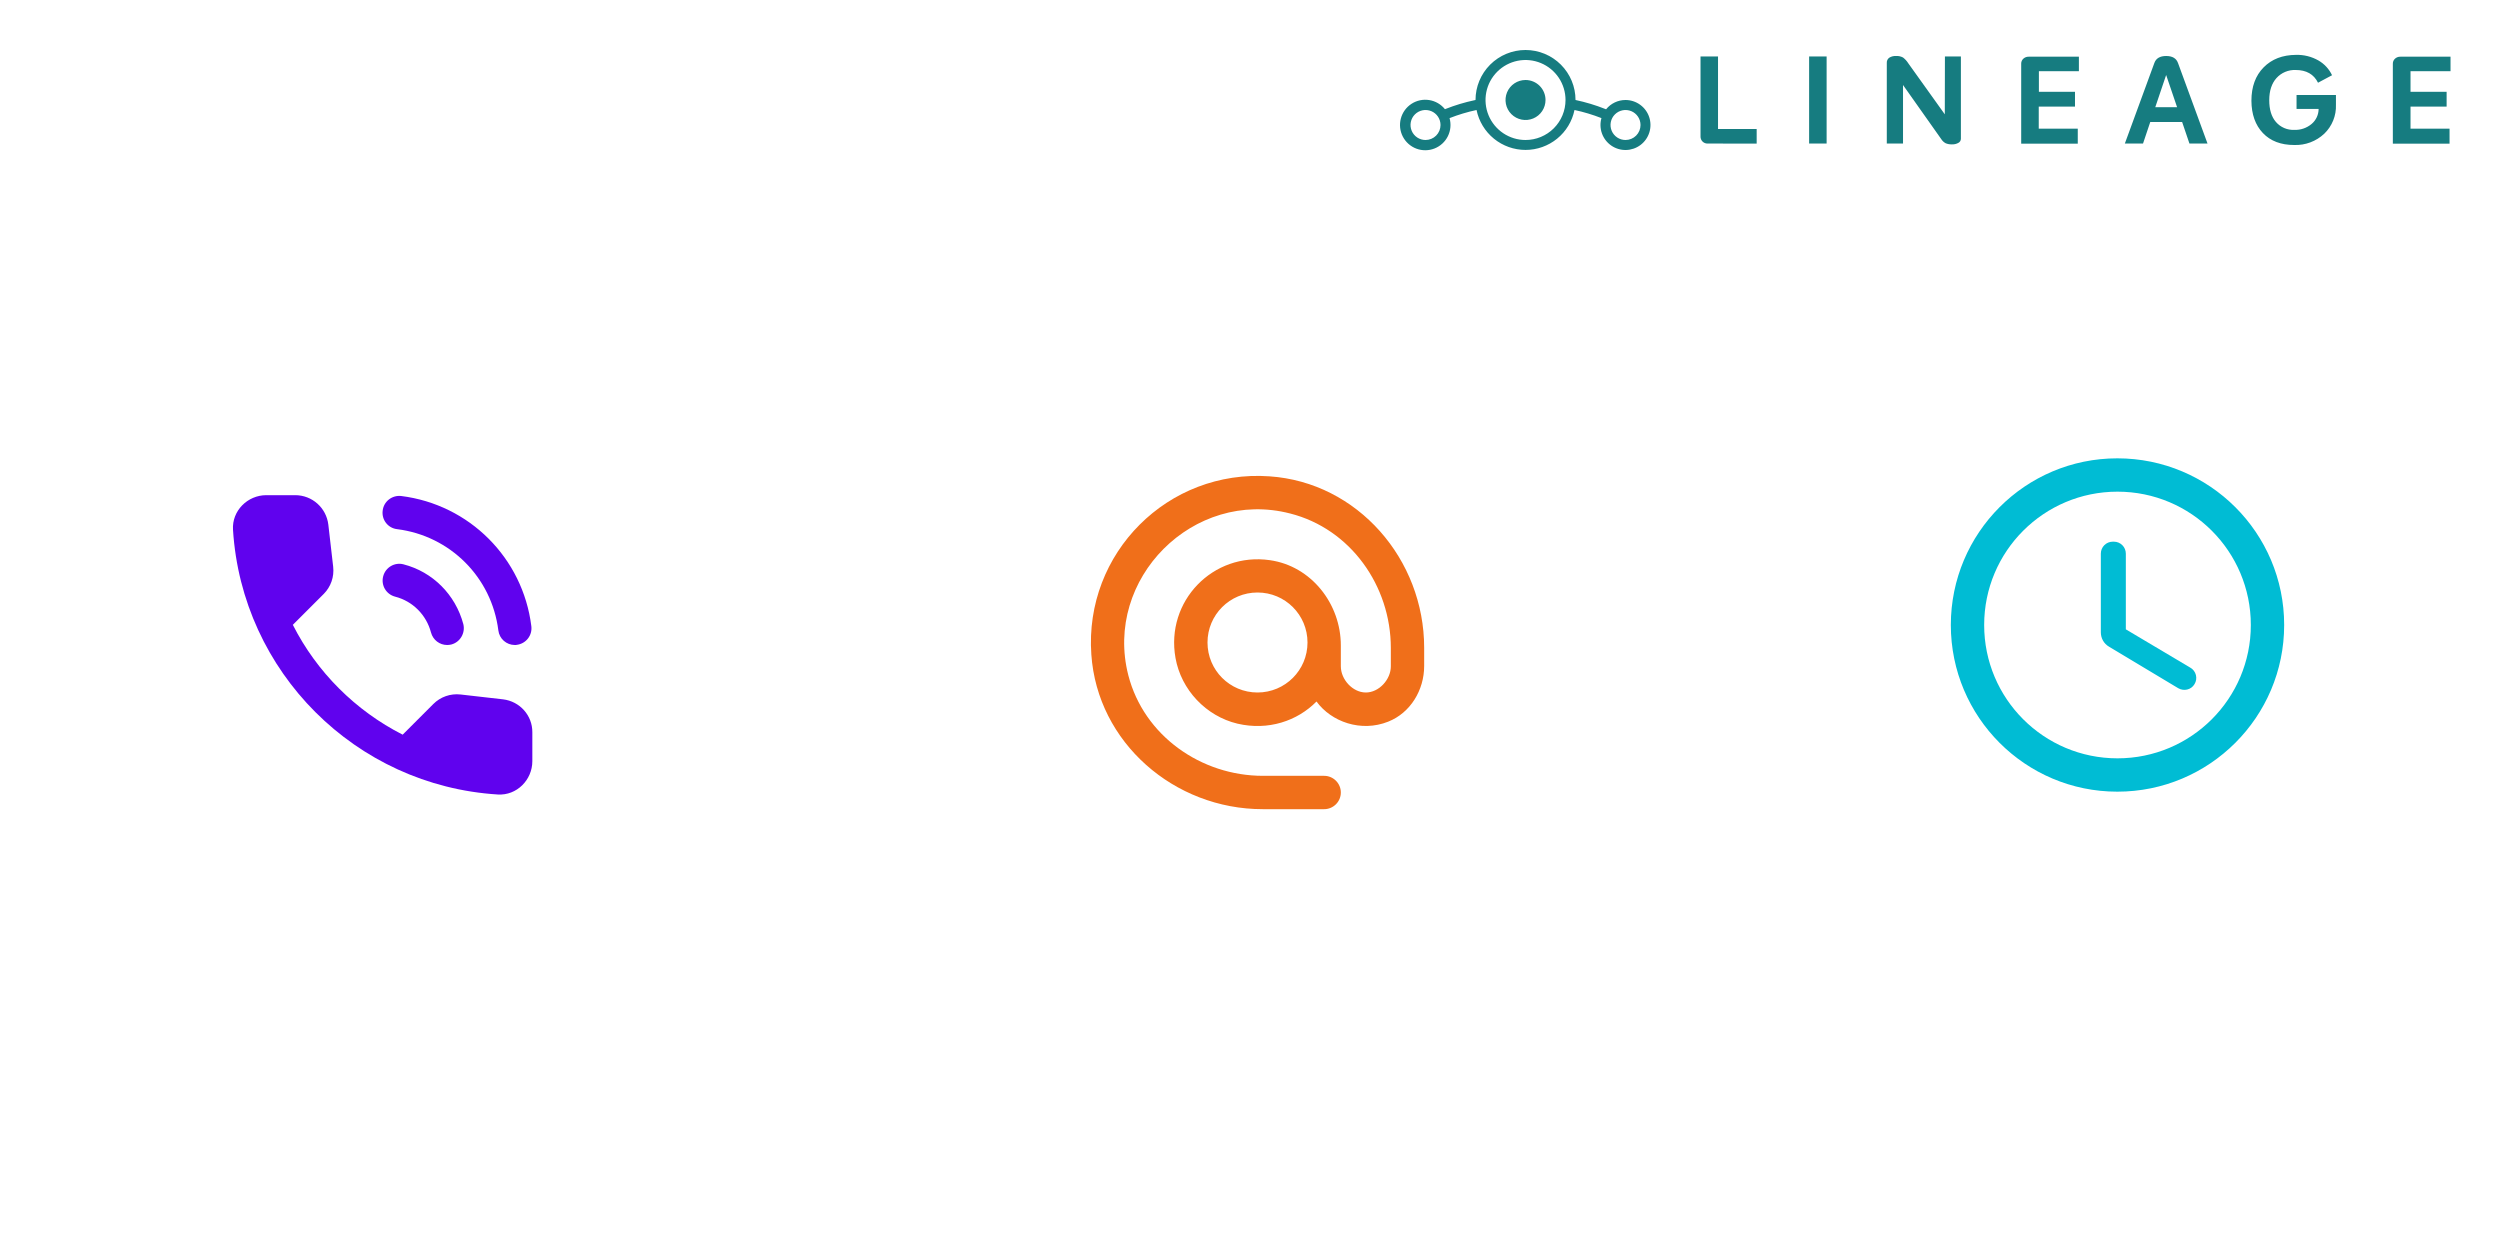 <svg width="1000" height="500" viewBox="0 0 1000 500" fill="none" xmlns="http://www.w3.org/2000/svg">
<path d="M683.038 57.42C682.664 57.431 682.291 57.365 681.942 57.227C681.594 57.089 681.278 56.881 681.012 56.616C680.747 56.351 680.539 56.034 680.401 55.686C680.263 55.338 680.197 54.965 680.208 54.59V22.59H687.208V51.59H702.668V57.44L683.038 57.42ZM723.648 57.42V22.58H730.648V57.42H723.648ZM777.968 22.59H784.358V55.51C784.356 55.847 784.261 56.177 784.085 56.464C783.909 56.752 783.658 56.985 783.358 57.14C782.594 57.571 781.725 57.782 780.848 57.75C779.973 57.792 779.099 57.642 778.288 57.31C777.613 56.952 777.036 56.434 776.608 55.8L761.208 34V57.42H754.718V25.17C754.688 24.763 754.765 24.356 754.94 23.988C755.116 23.619 755.384 23.303 755.718 23.07C756.525 22.583 757.457 22.346 758.398 22.39C759.373 22.335 760.344 22.546 761.208 23C762.049 23.647 762.767 24.439 763.328 25.34L777.918 45.73L777.968 22.59ZM831.558 28.49H815.558V36.73H829.998V42.63H815.498V51.46H831.108V57.46H808.478V25.46C808.472 25.083 808.547 24.709 808.699 24.363C808.851 24.018 809.076 23.71 809.358 23.46C809.934 22.943 810.685 22.664 811.458 22.68H831.558V28.49ZM875.778 57.42L872.848 48.79H860.108L857.208 57.42H849.938L861.748 25.18C862.415 23.327 863.992 22.4 866.478 22.4C868.965 22.4 870.542 23.34 871.208 25.22L883.008 57.42H875.778ZM862.108 42.88H870.838L866.458 30L862.108 42.88ZM917.698 58C912.365 58 908.185 56.407 905.158 53.22C902.132 50.033 900.602 45.723 900.568 40.29C900.568 34.697 902.195 30.25 905.448 26.95C908.702 23.65 913.012 21.983 918.378 21.95C921.527 21.856 924.641 22.631 927.378 24.19C929.749 25.558 931.647 27.616 932.818 30.09L927.208 33.09C925.522 29.697 922.548 28 918.288 28C916.844 27.937 915.403 28.195 914.07 28.755C912.737 29.316 911.544 30.164 910.578 31.24C908.658 33.4 907.698 36.35 907.698 40.09C907.698 43.83 908.592 46.733 910.378 48.8C911.288 49.849 912.424 50.677 913.701 51.223C914.978 51.769 916.361 52.017 917.748 51.95C920.263 52.047 922.724 51.202 924.648 49.58C925.522 48.843 926.225 47.924 926.708 46.888C927.192 45.852 927.444 44.723 927.448 43.58H918.618V38H934.378V41.9C934.459 44.053 934.084 46.198 933.278 48.195C932.471 50.193 931.251 51.997 929.698 53.49C928.094 54.996 926.208 56.17 924.149 56.944C922.089 57.718 919.897 58.077 917.698 58ZM980.208 28.49H964.208V36.73H978.648V42.63H964.208V51.46H979.818V57.46H957.138V25.46C957.132 25.083 957.207 24.709 957.359 24.363C957.511 24.018 957.736 23.71 958.018 23.46C958.594 22.943 959.345 22.664 960.118 22.68H980.208V28.49Z" fill="#167C80"/>
<path d="M650.208 40C648.716 40 647.243 40.335 645.897 40.978C644.551 41.622 643.366 42.559 642.428 43.72L642.048 43.57C638.209 42.051 634.248 40.857 630.208 40C630.208 40 630.208 40 630.208 40C630.208 34.696 628.101 29.609 624.351 25.858C620.6 22.107 615.513 20 610.208 20C604.904 20 599.817 22.107 596.066 25.858C592.316 29.609 590.208 34.696 590.208 40L589.778 40.09C585.885 40.924 582.065 42.075 578.358 43.53L577.978 43.68C576.412 41.727 574.175 40.425 571.703 40.028C569.231 39.63 566.699 40.166 564.599 41.529C562.499 42.893 560.98 44.988 560.338 47.408C559.696 49.829 559.975 52.401 561.122 54.627C562.269 56.853 564.203 58.573 566.546 59.454C568.89 60.335 571.478 60.314 573.807 59.395C576.136 58.476 578.041 56.724 579.152 54.48C580.263 52.236 580.5 49.659 579.818 47.25V47.25C583.324 45.875 586.936 44.788 590.618 44C591.546 48.511 594.002 52.563 597.571 55.472C601.14 58.382 605.604 59.971 610.208 59.971C614.813 59.971 619.277 58.382 622.846 55.472C626.415 52.563 628.871 48.511 629.798 44C633.474 44.786 637.079 45.87 640.578 47.24V47.24C640 49.255 640.069 51.401 640.776 53.374C641.484 55.347 642.793 57.048 644.52 58.237C646.247 59.426 648.303 60.042 650.399 59.998C652.495 59.954 654.524 59.253 656.199 57.993C657.875 56.733 659.112 54.979 659.736 52.978C660.361 50.977 660.34 48.83 659.678 46.841C659.016 44.852 657.745 43.121 656.046 41.894C654.347 40.666 652.305 40.004 650.208 40V40ZM570.208 56C569.022 56 567.862 55.648 566.875 54.989C565.888 54.33 565.119 53.392 564.665 52.296C564.211 51.2 564.092 49.993 564.324 48.83C564.555 47.666 565.127 46.596 565.966 45.757C566.805 44.918 567.874 44.347 569.038 44.115C570.202 43.884 571.408 44.003 572.505 44.457C573.601 44.911 574.538 45.68 575.197 46.667C575.857 47.653 576.208 48.813 576.208 50C576.208 51.591 575.576 53.117 574.451 54.243C573.326 55.368 571.8 56 570.208 56V56ZM610.208 56C607.044 56 603.951 55.062 601.319 53.303C598.688 51.545 596.637 49.047 595.426 46.123C594.215 43.199 593.899 39.982 594.516 36.879C595.133 33.775 596.657 30.924 598.895 28.686C601.132 26.449 603.983 24.925 607.087 24.307C610.191 23.69 613.408 24.007 616.331 25.218C619.255 26.429 621.754 28.48 623.512 31.111C625.27 33.742 626.208 36.836 626.208 40C626.208 44.243 624.523 48.313 621.522 51.314C618.522 54.314 614.452 56 610.208 56ZM650.208 56C649.022 56 647.862 55.648 646.875 54.989C645.888 54.33 645.119 53.392 644.665 52.296C644.211 51.2 644.092 49.993 644.324 48.83C644.555 47.666 645.127 46.596 645.966 45.757C646.805 44.918 647.874 44.347 649.038 44.115C650.202 43.884 651.408 44.003 652.505 44.457C653.601 44.911 654.538 45.68 655.197 46.667C655.857 47.653 656.208 48.813 656.208 50C656.208 51.591 655.576 53.117 654.451 54.243C653.326 55.368 651.8 56 650.208 56ZM618.208 40C618.208 41.582 617.739 43.129 616.86 44.445C615.981 45.76 614.732 46.785 613.27 47.391C611.808 47.996 610.2 48.155 608.648 47.846C607.096 47.538 605.67 46.776 604.552 45.657C603.433 44.538 602.671 43.113 602.362 41.561C602.054 40.009 602.212 38.4 602.817 36.938C603.423 35.477 604.448 34.227 605.764 33.348C607.08 32.469 608.626 32 610.208 32C612.33 32 614.365 32.843 615.865 34.343C617.366 35.843 618.208 37.878 618.208 40Z" fill="#167C80"/>
<path d="M158.867 211.667C180.067 214.333 196.667 230.933 199.334 252.133C199.734 255.533 202.601 258 205.934 258C206.201 258 206.467 258 206.734 257.933C210.401 257.467 213.001 254.133 212.534 250.467C209.134 223.2 187.734 201.8 160.467 198.4C156.801 198 153.467 200.6 153.067 204.267C152.601 207.933 155.201 211.267 158.867 211.667Z" fill="#6002EE"/>
<path d="M161.401 225.733C157.868 224.8 154.201 226.933 153.268 230.533C152.335 234.133 154.468 237.733 158.068 238.667C165.068 240.467 170.535 245.933 172.401 253C173.201 256 175.868 258 178.868 258C179.401 258 180.001 257.933 180.535 257.8C184.068 256.867 186.201 253.2 185.335 249.667C182.201 237.867 173.068 228.733 161.401 225.733Z" fill="#6002EE"/>
<path d="M201.2 279.733L184.267 277.8C180.2 277.333 176.2 278.733 173.334 281.6L161.067 293.867C142.2 284.267 126.734 268.867 117.134 249.933L129.467 237.6C132.334 234.733 133.734 230.733 133.267 226.667L131.334 209.867C130.534 203.133 124.867 198.067 118.067 198.067H106.534C99 198.067 92.734 204.333 93.2 211.867C96.734 268.8 142.267 314.267 199.134 317.8C206.667 318.267 212.934 312 212.934 304.467V292.933C213 286.2 207.934 280.533 201.2 279.733Z" fill="#6002EE"/>
<path d="M507.801 190.533C467.201 187.667 433.667 221.2 436.534 261.8C438.934 297.067 469.734 323.667 505.067 323.667H529.667C533.334 323.667 536.334 320.667 536.334 317C536.334 313.333 533.334 310.333 529.667 310.333H505.201C480.334 310.333 457.534 294.2 451.334 270.133C441.401 231.467 477.401 195.4 516.067 205.4C540.201 211.533 556.334 234.333 556.334 259.2V266.533C556.334 271.8 551.601 277 546.334 277C541.067 277 536.334 271.8 536.334 266.533V258.2C536.334 241.467 524.467 226.4 507.934 224.067C485.267 220.8 466.134 240.4 470.201 263.2C472.467 275.933 482.401 286.467 495.001 289.467C507.267 292.333 518.934 288.4 526.601 280.6C532.534 288.733 544.401 293 555.267 288.667C564.201 285.133 569.667 276 569.667 266.4C569.667 264.2 569.667 261.733 569.667 259.133C569.667 223.733 543.067 192.933 507.801 190.533ZM503.001 277C491.934 277 483.001 268.067 483.001 257C483.001 245.933 491.934 237 503.001 237C514.067 237 523.001 245.933 523.001 257C523.001 268.067 514.067 277 503.001 277Z" fill="#EE6002" fill-opacity="0.9"/>
<path d="M846.933 183.333C810.133 183.333 780.333 213.2 780.333 250C780.333 286.8 810.133 316.667 846.933 316.667C883.8 316.667 913.667 286.8 913.667 250C913.667 213.2 883.8 183.333 846.933 183.333ZM847 303.333C817.533 303.333 793.667 279.467 793.667 250C793.667 220.533 817.533 196.667 847 196.667C876.467 196.667 900.333 220.533 900.333 250C900.333 279.467 876.467 303.333 847 303.333Z" fill="#00BCD4"/>
<path d="M845.533 216.667H845.133C842.467 216.667 840.333 218.8 840.333 221.467V252.933C840.333 255.267 841.533 257.467 843.6 258.667L871.267 275.267C873.533 276.6 876.467 275.933 877.8 273.667C879.2 271.4 878.467 268.4 876.134 267.067L850.333 251.733V221.467C850.333 218.8 848.2 216.667 845.533 216.667Z" fill="#00BCD4"/>
</svg>
